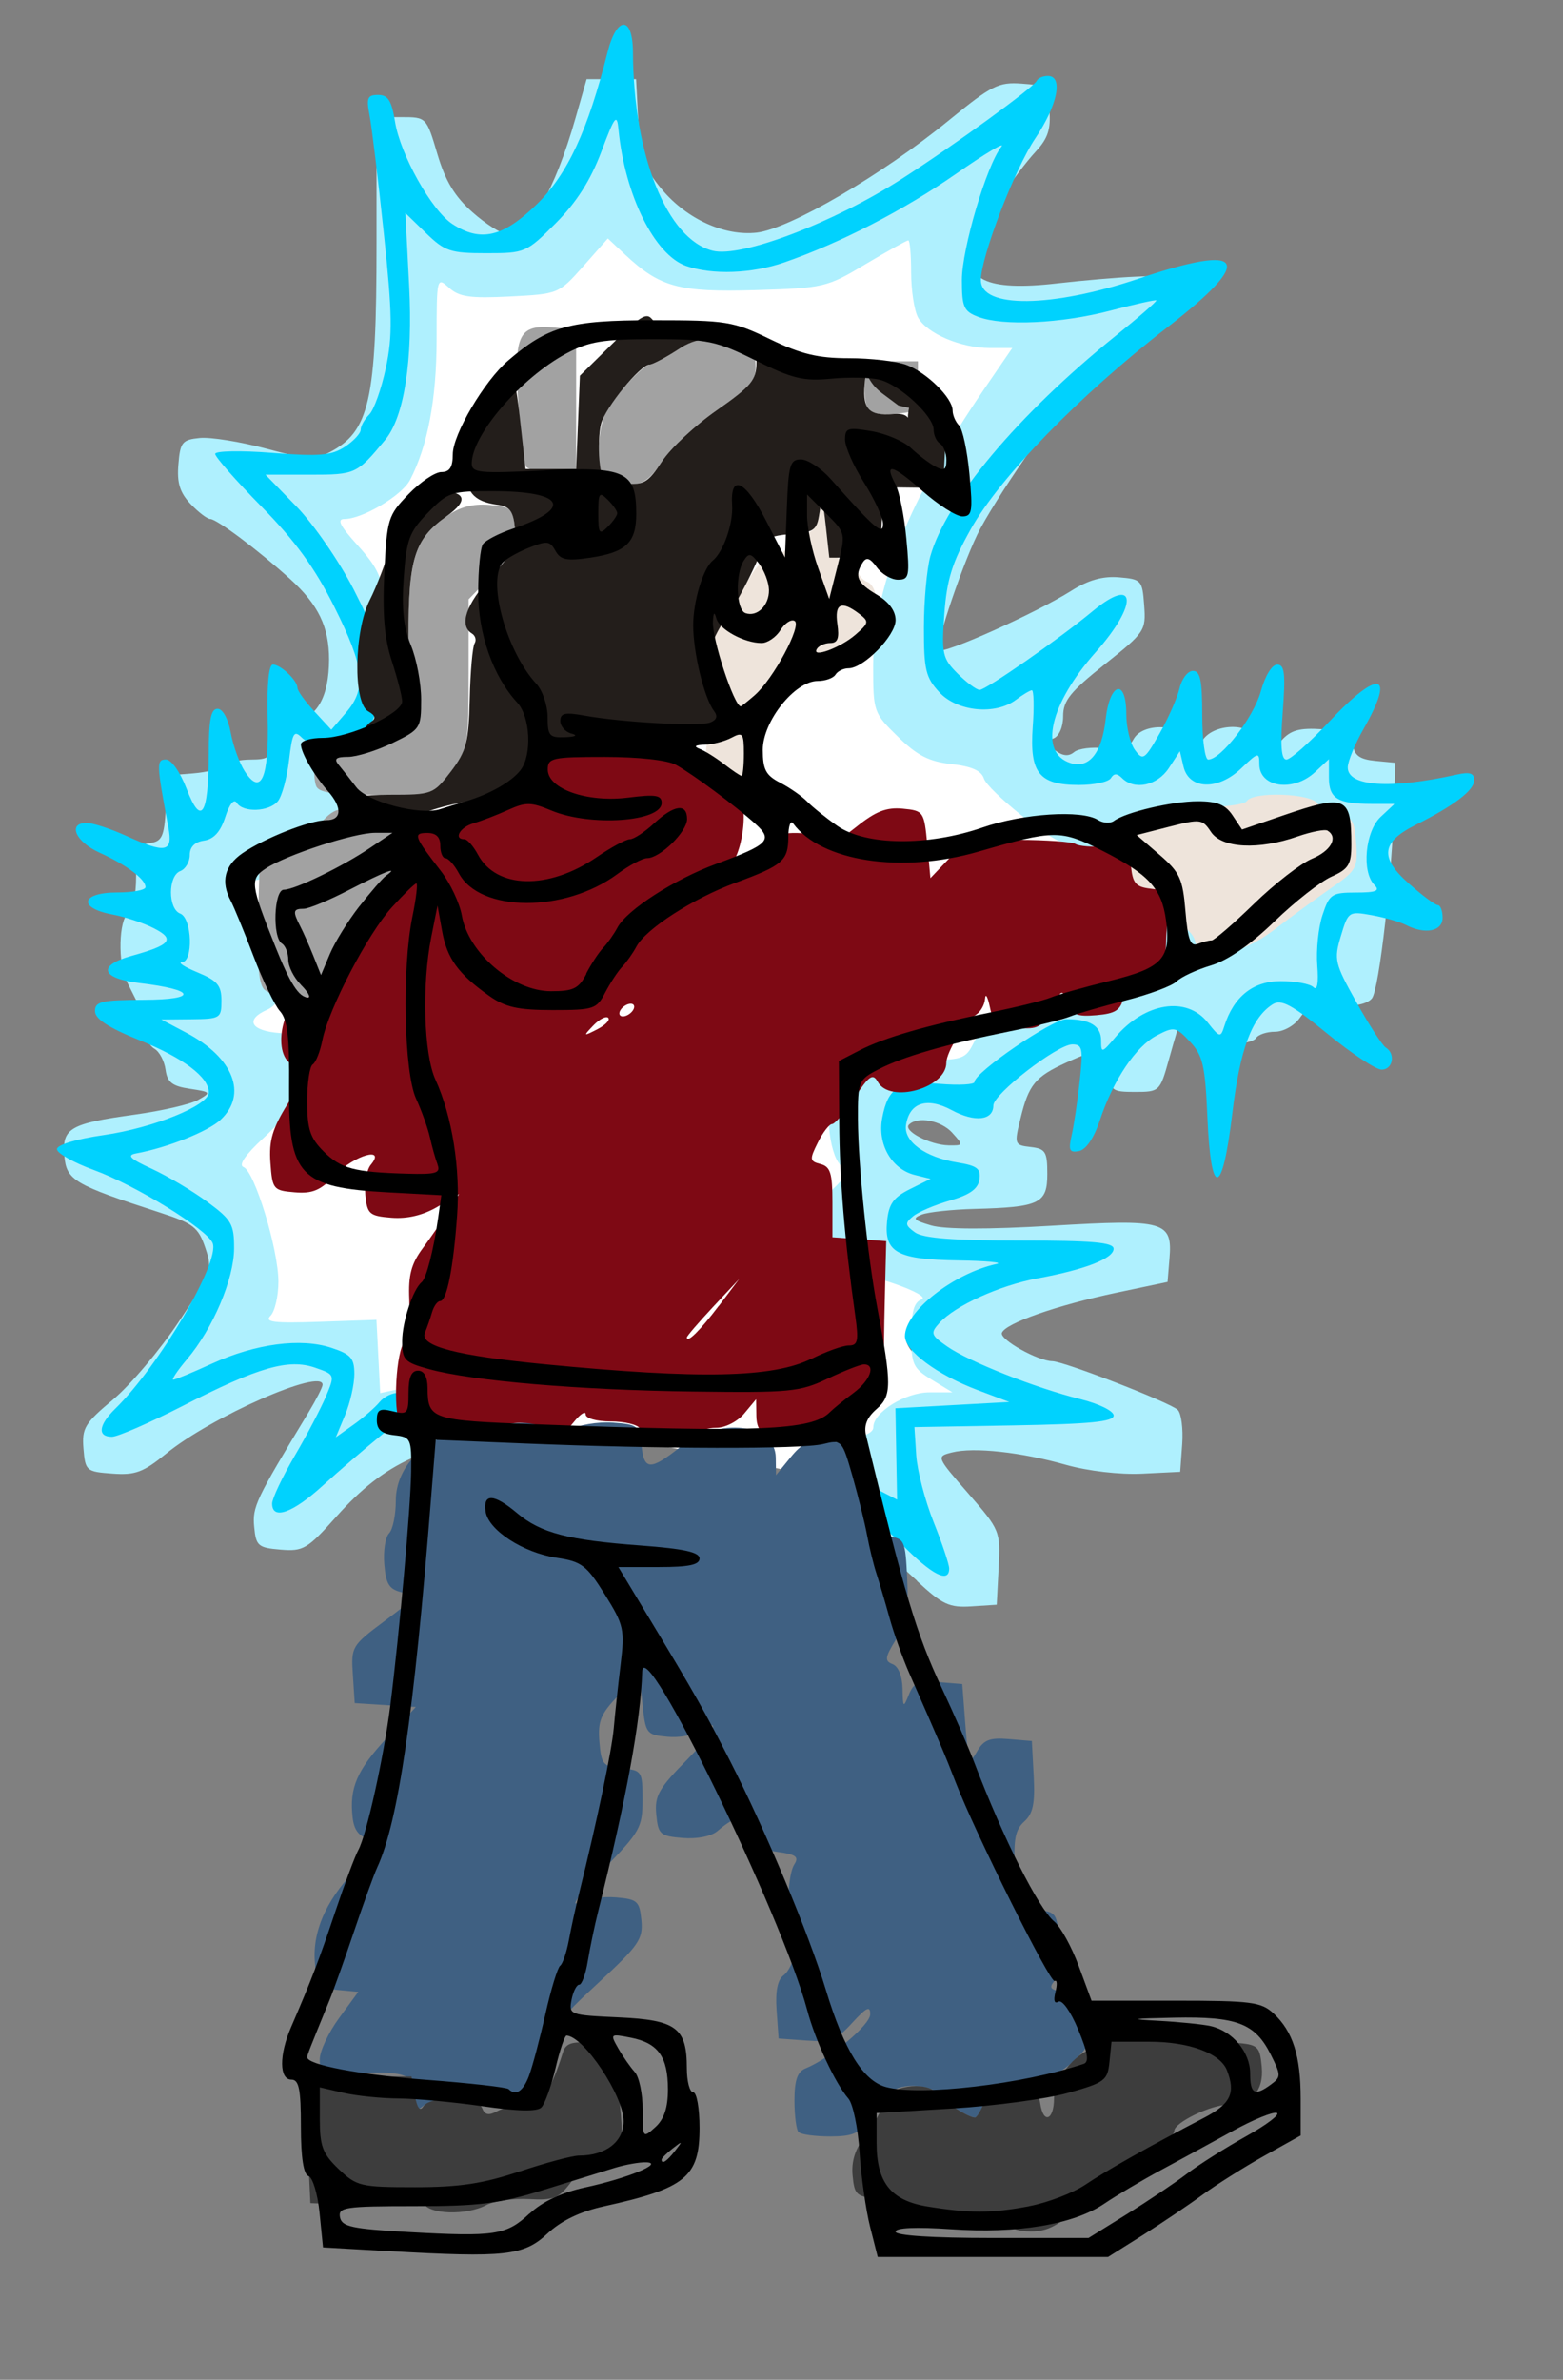 <?xml version="1.0" encoding="UTF-8" standalone="no"?>
<svg
   xmlns:dc="http://purl.org/dc/elements/1.1/"
   xmlns:cc="http://creativecommons.org/ns#"
   xmlns:rdf="http://www.w3.org/1999/02/22-rdf-syntax-ns#"
   xmlns:svg="http://www.w3.org/2000/svg"
   xmlns="http://www.w3.org/2000/svg"
   xmlns:sodipodi="http://sodipodi.sourceforge.net/DTD/sodipodi-0.dtd"
   xmlns:inkscape="http://www.inkscape.org/namespaces/inkscape"
   width="20.913mm"
   height="31.835mm"
   viewBox="0 0 20.913 31.835"
   version="1.1"
   id="svg880"
   inkscape:version="1.0.1 (3bc2e813f5, 2020-09-07)"
   sodipodi:docname="player_zap.svg">
  <rect x="0" y="0" width="20.913" height="31.835" fill="#808080" stroke="none"/>
  <defs
     id="defs874" />
  <sodipodi:namedview
     id="base"
     pagecolor="#ffffff"
     bordercolor="#666666"
     borderopacity="1.0"
     inkscape:pageopacity="0.0"
     inkscape:pageshadow="2"
     inkscape:zoom="11.2"
     inkscape:cx="38.399312"
     inkscape:cy="45.309652"
     inkscape:document-units="mm"
     inkscape:current-layer="g1494"
     inkscape:document-rotation="0"
     showgrid="false"
     inkscape:window-width="1920"
     inkscape:window-height="1017"
     inkscape:window-x="-8"
     inkscape:window-y="-8"
     inkscape:window-maximized="1"
     inkscape:snap-global="false" />
  <g
     inkscape:label="Layer 1"
     inkscape:groupmode="layer"
     id="layer1"
     transform="translate(-1.931,-1.831)">
    <g
       id="g1494"
       inkscape:label="player zap"
       style="display:inline">
      <path
         style="display:inline;opacity:0.998;fill:#ffffff;fill-opacity:1;stroke:none;stroke-width:0.507;stroke-linecap:round;stroke-linejoin:round"
         d="M 44.438,75.307 C 44.052,75.116 43.55,74.936 43.322,74.906 43.095,74.876 37.886,73.864 31.748,72.657 25.609,71.45 20.456,70.444 20.297,70.421 c -0.475,-0.068 -0.734,0.05 -1.308,0.594 -0.568,0.538 -1.756,1.462 -1.81,1.408 -0.017,-0.017 0.085,-0.314 0.228,-0.659 0.328,-0.794 0.546,-1.749 0.546,-2.385 0,-0.631 -0.266,-0.951 -1.027,-1.235 -0.475,-0.177 -0.697,-0.199 -1.964,-0.195 -1.748,0.006 -2.423,0.165 -4.533,1.069 -0.774,0.332 -1.433,0.578 -1.464,0.547 -0.031,-0.031 0.114,-0.268 0.321,-0.526 0.534,-0.666 1.275,-1.801 1.608,-2.464 0.773,-1.54 1.167,-3.477 0.901,-4.428 C 11.586,61.405 10.311,60.422 7.962,59.194 7.304,58.85 6.776,58.528 6.789,58.479 6.801,58.43 7.171,58.3 7.61,58.189 c 1.788,-0.45 3.381,-1.208 3.825,-1.822 1.019,-1.407 0.212,-3.017 -2.143,-4.276 l -0.911,-0.487 1.3,-0.045 c 0.898,-0.031 1.336,-0.081 1.416,-0.161 0.074,-0.074 0.116,-0.354 0.116,-0.774 0,-0.824 -0.141,-1.002 -1.176,-1.484 L 9.307,48.8 9.478,48.465 C 9.671,48.086 9.704,47.342 9.552,46.795 9.499,46.602 9.306,46.302 9.117,46.116 8.541,45.552 8.546,44.554 9.126,44.127 c 0.313,-0.23 0.524,-0.589 0.524,-0.891 0,-0.339 0.234,-0.575 0.68,-0.687 0.389,-0.098 0.927,-0.523 0.927,-0.732 0,-0.045 0.121,-0.348 0.268,-0.674 0.26,-0.573 0.274,-0.587 0.44,-0.437 0.392,0.355 1.389,0.362 1.904,0.015 0.359,-0.242 0.547,-0.786 0.784,-2.262 0.1,-0.626 0.216,-1.171 0.256,-1.212 0.04,-0.04 0.222,0.027 0.403,0.15 0.703,0.477 1.977,0.521 2.708,0.092 0.821,-0.481 1.184,-1.48 1.184,-3.257 0,-1.468 -0.179,-2.168 -0.974,-3.801 -1.082,-2.224 -2.139,-3.757 -3.694,-5.357 l -0.966,-0.995 1.947,-0.036 c 1.727,-0.032 1.992,-0.057 2.349,-0.22 0.407,-0.186 1.071,-0.813 1.648,-1.557 1.156,-1.492 1.498,-4.883 1.068,-10.614 l -0.057,-0.755 0.777,0.736 c 1.201,1.137 1.187,1.132 3.26,1.132 2.074,0 2.066,0.003 3.182,-1.053 1.327,-1.256 2.031,-2.329 2.806,-4.272 0.2,-0.503 0.418,-1.017 0.484,-1.142 l 0.12,-0.228 0.049,0.312 c 0.027,0.172 0.109,0.694 0.183,1.161 0.442,2.798 1.738,5.22 3.133,5.856 1.275,0.581 3.488,0.488 5.528,-0.233 2.694,-0.952 5.456,-2.414 8.831,-4.676 0.777,-0.521 1.448,-0.947 1.49,-0.947 0.042,0 -0.037,0.252 -0.177,0.56 -0.387,0.854 -0.842,2.222 -1.149,3.458 -0.46,1.848 -0.558,2.923 -0.342,3.746 0.192,0.731 0.977,0.984 3.051,0.983 1.603,-2.68e-4 2.685,-0.143 4.695,-0.621 1.582,-0.376 1.823,-0.414 1.735,-0.27 -0.03,0.048 -0.786,0.696 -1.679,1.439 -2.253,1.874 -3.831,3.323 -5.044,4.634 -2.364,2.554 -3.855,4.75 -4.378,6.444 -0.258,0.837 -0.397,2.528 -0.357,4.36 0.029,1.346 0.06,1.618 0.22,1.968 0.405,0.888 1.169,1.433 2.25,1.607 0.841,0.135 1.57,-0.022 2.31,-0.498 0.33,-0.212 0.635,-0.364 0.679,-0.338 0.044,0.027 0.051,0.701 0.015,1.541 -0.053,1.248 -0.04,1.574 0.081,1.991 0.26,0.894 0.757,1.14 2.287,1.135 0.919,-0.003 1.613,-0.148 1.68,-0.35 0.051,-0.152 0.256,-0.106 0.615,0.139 0.295,0.201 0.411,0.227 0.894,0.197 0.662,-0.041 1.053,-0.305 1.542,-1.041 0.254,-0.382 0.322,-0.438 0.371,-0.307 0.033,0.089 0.128,0.355 0.212,0.593 0.193,0.545 0.536,0.773 1.159,0.772 0.595,-7.14e-4 1.2,-0.295 1.903,-0.926 0.31,-0.278 0.601,-0.482 0.647,-0.454 0.046,0.028 0.084,0.201 0.084,0.384 0,0.642 0.47,0.998 1.313,0.995 0.645,-0.002 1.087,-0.198 1.701,-0.752 l 0.469,-0.423 v 0.591 c 0,1.276 0.298,1.503 2.036,1.552 l 1.188,0.034 -0.49,0.514 c -0.581,0.609 -0.798,1.209 -0.799,2.21 -8.03e-4,0.522 0.043,0.729 0.235,1.097 0.165,0.317 0.203,0.465 0.126,0.488 -0.06,0.019 -0.497,0.054 -0.971,0.078 -0.474,0.024 -0.946,0.089 -1.049,0.144 -0.509,0.273 -0.838,1.543 -0.849,3.278 -0.004,0.696 -0.029,1.286 -0.056,1.313 -0.026,0.026 -0.207,-0.009 -0.402,-0.078 -0.212,-0.076 -0.717,-0.128 -1.261,-0.13 -0.854,-0.004 -0.941,0.013 -1.47,0.288 -0.614,0.318 -1.121,0.888 -1.362,1.532 -0.075,0.2 -0.179,0.479 -0.231,0.62 l -0.095,0.257 -0.601,-0.621 c -0.705,-0.729 -1.088,-0.88 -2.053,-0.811 -0.908,0.065 -1.513,0.395 -2.458,1.339 -0.432,0.432 -0.804,0.785 -0.826,0.785 -0.022,0 -0.041,-0.151 -0.041,-0.335 -0.003,-0.71 -0.42,-1.065 -1.353,-1.152 -0.521,-0.049 -0.621,-0.028 -1.142,0.235 -1.307,0.66 -3.039,1.864 -3.776,2.627 l -0.424,0.439 -1.338,-0.058 c -1.622,-0.07 -2.15,0.018 -2.558,0.426 -0.353,0.353 -0.568,1.048 -0.568,1.836 0,0.792 0.212,1.377 0.661,1.826 0.378,0.378 0.618,0.503 1.303,0.679 l 0.402,0.103 -0.714,0.357 c -0.393,0.197 -0.79,0.423 -0.883,0.504 -0.316,0.274 -0.497,0.822 -0.499,1.512 -0.004,1.419 0.487,1.657 3.66,1.771 1.61,0.058 1.96,0.124 1.317,0.247 -0.407,0.078 -1.725,0.756 -2.309,1.188 -1.048,0.775 -1.776,1.72 -1.776,2.306 0,0.87 1.625,2.043 4.137,2.986 l 0.886,0.333 -0.525,0.054 c -0.289,0.03 -1.52,0.103 -2.735,0.163 l -2.21,0.109 v 2.26 c 0,1.243 -0.03,2.257 -0.067,2.254 -0.037,-0.004 -0.383,-0.163 -0.769,-0.353 z"
         id="path853"
         transform="matrix(0.265,0,0,0.265,1.931,1.831)" />
      <path
         style="display:inline;fill:#aff0fe;stroke-width:0.085"
         d="m 14.201,22.977 c -0.213,-0.198 -0.587,-0.526 -0.83,-0.729 -0.429,-0.357 -0.441,-0.38 -0.416,-0.762 0.025,-0.389 0.03,-0.394 0.343,-0.42 0.199,-0.016 0.318,-0.069 0.318,-0.142 0,-0.201 0.428,-0.467 0.752,-0.467 l 0.306,-3.38e-4 -0.275,-0.168 c -0.252,-0.154 -0.275,-0.204 -0.275,-0.595 0,-0.316 0.036,-0.441 0.137,-0.48 0.148,-0.057 -0.716,-0.362 -1.03,-0.364 -0.264,-0.002 -0.377,-0.168 -0.377,-0.554 0,-0.262 0.052,-0.398 0.208,-0.545 0.19,-0.178 0.197,-0.212 0.085,-0.372 -0.068,-0.097 -0.124,-0.338 -0.124,-0.534 0,-0.313 0.039,-0.388 0.311,-0.595 0.273,-0.208 0.384,-0.237 0.91,-0.237 0.572,0 0.605,-0.011 0.718,-0.238 0.161,-0.322 0.692,-0.576 1.314,-0.629 0.494,-0.042 0.81,-0.197 0.81,-0.397 0,-0.052 0.117,-0.237 0.26,-0.41 0.246,-0.298 0.287,-0.316 0.75,-0.316 0.488,0 0.49,-8.46e-4 0.448,-0.233 -0.057,-0.318 -0.173,-0.445 -0.406,-0.445 -0.108,0 -0.22,-0.038 -0.249,-0.085 -0.029,-0.047 -0.219,-0.085 -0.423,-0.085 -0.204,0 -0.395,0.038 -0.423,0.085 -0.085,0.138 -0.718,0.103 -0.774,-0.042 -0.027,-0.07 -0.084,-0.127 -0.128,-0.127 -0.142,0 -0.996,-0.689 -1.045,-0.844 -0.034,-0.106 -0.163,-0.164 -0.434,-0.194 -0.301,-0.034 -0.46,-0.115 -0.717,-0.367 -0.326,-0.318 -0.331,-0.333 -0.331,-0.948 0,-1.041 0.477,-2.229 1.487,-3.705 l 0.374,-0.546 h -0.298 c -0.39,0 -0.848,-0.195 -0.964,-0.411 -0.05,-0.094 -0.091,-0.364 -0.091,-0.6 0,-0.236 -0.017,-0.429 -0.038,-0.429 -0.021,0 -0.278,0.143 -0.572,0.318 C 12.996,5.675 12.954,5.684 12.037,5.712 11.015,5.742 10.761,5.673 10.295,5.237 L 10.064,5.021 9.735,5.393 C 9.407,5.762 9.402,5.764 8.755,5.797 8.22,5.824 8.074,5.803 7.939,5.68 7.776,5.532 7.773,5.543 7.773,6.369 7.772,7.173 7.654,7.797 7.417,8.252 7.309,8.46 6.78,8.774 6.539,8.774 c -0.103,0 -0.06,0.089 0.164,0.337 0.387,0.429 0.414,0.549 0.379,1.71 -0.024,0.81 -0.056,0.999 -0.207,1.213 -0.107,0.152 -0.198,0.448 -0.226,0.739 -0.026,0.267 -0.072,0.524 -0.102,0.572 -0.074,0.12 -0.697,0.109 -0.773,-0.013 -0.042,-0.069 -0.08,-0.048 -0.119,0.064 -0.032,0.09 -0.158,0.183 -0.281,0.206 -0.217,0.041 -0.22,0.049 -0.097,0.285 0.07,0.133 0.126,0.329 0.126,0.435 0,0.123 0.063,0.209 0.175,0.238 0.256,0.067 0.203,0.658 -0.069,0.777 -0.307,0.135 -0.225,0.285 0.169,0.314 0.346,0.025 0.361,0.038 0.385,0.33 0.016,0.196 -0.021,0.342 -0.106,0.413 -0.072,0.06 -0.131,0.157 -0.131,0.215 0,0.058 -0.168,0.26 -0.373,0.449 -0.239,0.22 -0.334,0.359 -0.264,0.385 0.149,0.057 0.467,1.103 0.467,1.534 0,0.192 -0.048,0.398 -0.106,0.456 -0.085,0.085 0.045,0.101 0.656,0.08 l 0.762,-0.026 0.025,0.49 0.025,0.49 0.313,-0.067 c 0.172,-0.037 0.637,-0.067 1.033,-0.067 h 0.72 v 0.339 c 0,0.315 -0.018,0.34 -0.254,0.36 -1.174,0.1 -1.752,0.362 -2.396,1.084 -0.39,0.438 -0.445,0.47 -0.748,0.445 -0.301,-0.025 -0.33,-0.049 -0.354,-0.303 -0.026,-0.269 0.019,-0.364 0.724,-1.528 0.104,-0.172 0.19,-0.34 0.191,-0.374 0.005,-0.23 -1.491,0.428 -2.093,0.921 -0.305,0.249 -0.413,0.29 -0.72,0.267 -0.348,-0.025 -0.362,-0.037 -0.386,-0.332 -0.023,-0.276 0.016,-0.341 0.395,-0.658 0.232,-0.194 0.627,-0.662 0.879,-1.04 0.446,-0.668 0.455,-0.695 0.355,-0.993 -0.092,-0.271 -0.159,-0.324 -0.6,-0.467 -1.156,-0.375 -1.256,-0.434 -1.285,-0.758 -0.033,-0.373 0.071,-0.434 0.944,-0.555 0.363,-0.05 0.743,-0.138 0.844,-0.195 C 4.76,16.445 4.755,16.439 4.471,16.396 4.235,16.361 4.169,16.309 4.146,16.14 4.13,16.023 4.063,15.898 3.998,15.861 3.932,15.823 3.879,15.718 3.879,15.627 c 0,-0.091 -0.038,-0.242 -0.085,-0.334 -0.047,-0.092 -0.123,-0.244 -0.169,-0.336 -0.119,-0.237 -0.105,-0.826 0.021,-0.907 0.062,-0.039 0.106,-0.245 0.106,-0.491 0,-0.372 0.023,-0.427 0.186,-0.45 0.161,-0.023 0.19,-0.087 0.212,-0.466 l 0.025,-0.439 0.339,-0.027 c 0.186,-0.015 0.375,-0.062 0.419,-0.106 0.044,-0.043 0.204,-0.079 0.354,-0.079 0.236,0 0.278,-0.032 0.301,-0.232 0.021,-0.183 0.08,-0.242 0.279,-0.276 0.308,-0.053 0.465,-0.331 0.467,-0.83 C 6.334,10.217 6.191,9.92 5.812,9.576 5.399,9.201 4.831,8.774 4.745,8.774 c -0.041,0 -0.16,-0.091 -0.265,-0.202 C 4.337,8.419 4.297,8.29 4.318,8.043 4.342,7.746 4.369,7.713 4.605,7.69 4.749,7.676 5.147,7.74 5.49,7.832 6.031,7.977 6.143,7.984 6.336,7.884 6.876,7.605 6.969,7.192 6.969,5.091 V 3.398 h 0.334 c 0.333,0 0.334,2.625e-4 0.48,0.493 0.108,0.363 0.232,0.569 0.471,0.78 0.178,0.158 0.384,0.288 0.458,0.29 0.303,0.008 0.637,-0.559 0.923,-1.563 l 0.145,-0.508 h 0.331 0.331 l 0.022,0.423 c 0.032,0.61 0.078,0.76 0.327,1.056 0.332,0.394 0.835,0.622 1.265,0.574 0.44,-0.05 1.681,-0.775 2.572,-1.503 0.57,-0.466 0.663,-0.513 0.974,-0.49 0.332,0.024 0.344,0.036 0.37,0.353 0.021,0.253 -0.02,0.379 -0.178,0.55 -0.276,0.299 -0.718,0.963 -0.82,1.231 -0.184,0.483 0.151,0.647 1.098,0.538 0.349,-0.04 0.826,-0.081 1.058,-0.09 l 0.423,-0.017 0.025,0.301 c 0.024,0.28 -0.005,0.32 -0.423,0.585 -0.247,0.156 -0.576,0.402 -0.731,0.546 -0.265,0.246 -1.07,1.39 -1.376,1.955 -0.208,0.384 -0.612,1.568 -0.554,1.626 0.06,0.06 1.295,-0.494 1.768,-0.792 0.231,-0.146 0.423,-0.2 0.641,-0.182 0.3,0.025 0.313,0.039 0.337,0.375 0.025,0.339 0.009,0.362 -0.529,0.79 -0.458,0.364 -0.555,0.485 -0.555,0.691 0,0.146 -0.054,0.27 -0.129,0.299 -0.112,0.043 -0.109,0.065 0.021,0.16 0.105,0.077 0.182,0.084 0.255,0.023 0.058,-0.048 0.241,-0.071 0.408,-0.052 0.23,0.027 0.323,-0.002 0.385,-0.118 0.125,-0.234 0.653,-0.21 0.743,0.034 l 0.069,0.187 0.1,-0.187 c 0.137,-0.257 0.681,-0.27 0.747,-0.018 0.056,0.214 0.128,0.213 0.324,-0.004 0.123,-0.136 0.241,-0.168 0.542,-0.148 0.323,0.021 0.39,0.055 0.412,0.211 0.02,0.14 0.093,0.192 0.296,0.212 l 0.27,0.026 -0.013,0.508 c -0.025,0.97 -0.201,2.525 -0.299,2.644 -0.063,0.076 -0.23,0.111 -0.466,0.096 -0.298,-0.018 -0.392,0.013 -0.498,0.164 -0.072,0.104 -0.22,0.186 -0.332,0.186 -0.111,0 -0.225,0.038 -0.254,0.085 -0.029,0.047 -0.201,0.085 -0.383,0.085 -0.275,0 -0.352,-0.04 -0.454,-0.233 -0.136,-0.257 -0.134,-0.26 -0.332,0.445 -0.116,0.415 -0.125,0.423 -0.449,0.423 -0.31,0 -0.331,-0.016 -0.356,-0.275 -0.03,-0.316 -0.099,-0.33 -0.566,-0.117 -0.415,0.189 -0.502,0.294 -0.612,0.748 -0.085,0.346 -0.081,0.356 0.136,0.381 0.199,0.023 0.223,0.062 0.223,0.361 0,0.395 -0.103,0.444 -0.974,0.467 -0.303,0.008 -0.621,0.042 -0.707,0.076 -0.131,0.051 -0.109,0.076 0.127,0.145 0.183,0.053 0.759,0.055 1.615,0.004 1.52,-0.09 1.616,-0.062 1.573,0.448 l -0.025,0.304 -0.684,0.144 c -0.8,0.169 -1.491,0.411 -1.533,0.538 -0.03,0.089 0.48,0.375 0.675,0.378 0.159,0.003 1.583,0.556 1.679,0.652 0.047,0.047 0.073,0.252 0.059,0.457 l -0.027,0.371 -0.511,0.025 c -0.299,0.014 -0.72,-0.035 -1.016,-0.118 -0.602,-0.171 -1.235,-0.24 -1.527,-0.166 -0.211,0.053 -0.21,0.056 0.219,0.549 0.425,0.489 0.431,0.503 0.406,0.992 l -0.026,0.496 -0.339,0.022 c -0.295,0.019 -0.388,-0.024 -0.727,-0.339 z m 0.473,-5.991 c -0.151,-0.167 -0.465,-0.226 -0.581,-0.11 -0.082,0.082 0.284,0.273 0.531,0.277 0.198,0.003 0.2,-0.001 0.05,-0.166 z m 4.872,-3.816 c 0.086,-0.161 0.079,-0.168 -0.082,-0.082 -0.097,0.052 -0.176,0.131 -0.176,0.176 0,0.145 0.161,0.087 0.257,-0.094 z"
         id="path879"
         inkscape:label="zap blue" />
      <path
         style="display:inline;fill:#00d2fe;stroke-width:0.085"
         d="m 14.001,22.495 c -0.227,-0.23 -0.521,-0.463 -0.653,-0.518 -0.132,-0.055 -0.241,-0.152 -0.241,-0.216 0,-0.152 0.285,-0.149 0.587,0.007 l 0.24,0.124 -0.011,-0.611 -0.011,-0.611 0.762,-0.042 0.762,-0.042 -0.423,-0.159 c -0.54,-0.203 -0.974,-0.525 -0.974,-0.722 0,-0.329 0.649,-0.84 1.228,-0.966 0.093,-0.02 -0.138,-0.041 -0.513,-0.047 -0.82,-0.012 -0.994,-0.107 -0.954,-0.522 0.022,-0.233 0.085,-0.321 0.305,-0.431 l 0.277,-0.138 -0.213,-0.053 c -0.31,-0.078 -0.5,-0.411 -0.434,-0.761 0.078,-0.414 0.226,-0.502 0.769,-0.457 0.256,0.021 0.466,0.01 0.466,-0.025 0,-0.129 1.04,-0.84 1.229,-0.84 0.317,0 0.464,0.09 0.465,0.284 4.24e-4,0.173 0.01,0.171 0.191,-0.043 0.393,-0.465 0.954,-0.554 1.236,-0.196 0.159,0.202 0.172,0.205 0.221,0.049 0.126,-0.396 0.384,-0.603 0.754,-0.603 0.197,0 0.394,0.036 0.439,0.081 0.051,0.051 0.07,-0.055 0.051,-0.292 -0.016,-0.205 0.015,-0.508 0.07,-0.673 0.092,-0.28 0.124,-0.301 0.448,-0.301 0.271,0 0.326,-0.023 0.247,-0.102 -0.174,-0.174 -0.124,-0.718 0.084,-0.911 l 0.185,-0.173 h -0.305 c -0.456,0 -0.573,-0.072 -0.573,-0.351 v -0.248 l -0.185,0.173 c -0.292,0.272 -0.746,0.207 -0.746,-0.106 0,-0.165 -0.015,-0.161 -0.244,0.058 -0.31,0.297 -0.698,0.284 -0.771,-0.026 l -0.048,-0.205 -0.148,0.226 c -0.154,0.235 -0.459,0.3 -0.626,0.134 -0.066,-0.066 -0.108,-0.066 -0.149,0 -0.031,0.051 -0.223,0.092 -0.427,0.092 -0.535,0 -0.663,-0.161 -0.619,-0.777 0.02,-0.271 0.014,-0.492 -0.012,-0.49 -0.026,0.002 -0.122,0.059 -0.212,0.127 -0.275,0.208 -0.786,0.159 -1.025,-0.1 -0.183,-0.197 -0.208,-0.301 -0.207,-0.868 2.54e-4,-0.354 0.039,-0.781 0.085,-0.949 0.208,-0.748 1.176,-1.9 2.476,-2.948 0.313,-0.252 0.56,-0.467 0.549,-0.478 -0.011,-0.01 -0.287,0.051 -0.613,0.137 -0.658,0.173 -1.44,0.209 -1.772,0.083 -0.192,-0.073 -0.217,-0.13 -0.217,-0.493 0,-0.416 0.331,-1.535 0.528,-1.782 0.059,-0.074 -0.214,0.089 -0.606,0.362 -0.7,0.487 -1.544,0.923 -2.295,1.184 -0.437,0.152 -0.965,0.171 -1.318,0.048 C 10.688,5.239 10.292,4.441 10.207,3.567 10.186,3.343 10.158,3.377 9.976,3.863 9.832,4.244 9.645,4.537 9.368,4.816 8.975,5.21 8.956,5.218 8.438,5.218 c -0.48,0 -0.555,-0.025 -0.806,-0.268 L 7.355,4.681 7.405,5.648 C 7.457,6.651 7.34,7.406 7.085,7.715 6.705,8.174 6.69,8.181 6.078,8.181 H 5.483 l 0.415,0.426 c 0.228,0.235 0.572,0.733 0.764,1.107 0.29,0.566 0.349,0.763 0.349,1.171 0,0.625 -0.211,0.936 -0.635,0.936 -0.156,0 -0.339,-0.055 -0.406,-0.122 -0.106,-0.106 -0.128,-0.066 -0.172,0.305 -0.028,0.235 -0.095,0.48 -0.149,0.545 -0.118,0.143 -0.467,0.156 -0.551,0.021 -0.036,-0.058 -0.098,0.019 -0.153,0.191 -0.064,0.198 -0.153,0.296 -0.284,0.315 -0.124,0.018 -0.191,0.085 -0.191,0.193 0,0.091 -0.057,0.188 -0.127,0.215 -0.166,0.064 -0.166,0.506 0,0.569 0.158,0.061 0.177,0.645 0.021,0.651 -0.058,0.002 0.037,0.064 0.212,0.136 0.263,0.109 0.318,0.173 0.318,0.377 0,0.235 -0.016,0.245 -0.402,0.249 l -0.402,0.004 0.333,0.176 c 0.632,0.333 0.825,0.824 0.458,1.166 -0.168,0.156 -0.714,0.373 -1.13,0.449 -0.129,0.024 -0.08,0.072 0.212,0.206 0.21,0.097 0.543,0.295 0.741,0.441 0.326,0.24 0.36,0.299 0.359,0.624 -9.365e-4,0.407 -0.283,1.072 -0.629,1.481 -0.128,0.151 -0.211,0.275 -0.185,0.275 0.026,0 0.26,-0.097 0.52,-0.216 0.582,-0.266 1.186,-0.346 1.595,-0.211 0.262,0.086 0.308,0.139 0.308,0.352 0,0.138 -0.056,0.384 -0.124,0.548 l -0.124,0.297 0.238,-0.169 c 0.131,-0.093 0.287,-0.228 0.346,-0.3 0.137,-0.165 0.427,-0.171 0.427,-0.008 0,0.068 -0.179,0.268 -0.397,0.445 -0.218,0.177 -0.575,0.484 -0.792,0.682 -0.4,0.364 -0.674,0.461 -0.674,0.237 0,-0.067 0.136,-0.354 0.301,-0.637 0.166,-0.283 0.355,-0.643 0.421,-0.801 0.119,-0.285 0.118,-0.288 -0.144,-0.379 -0.358,-0.125 -0.759,-0.009 -1.769,0.508 -0.446,0.228 -0.874,0.415 -0.953,0.415 -0.198,0 -0.178,-0.158 0.048,-0.378 C 4.058,20.105 4.875,18.716 4.777,18.462 4.707,18.278 3.745,17.686 3.188,17.483 2.916,17.384 2.693,17.258 2.693,17.204 c 0,-0.058 0.257,-0.136 0.628,-0.189 0.663,-0.096 1.404,-0.396 1.404,-0.57 0,-0.205 -0.34,-0.461 -0.926,-0.698 -0.418,-0.169 -0.597,-0.286 -0.597,-0.39 -9.025e-4,-0.128 0.087,-0.149 0.655,-0.151 0.733,-0.003 0.696,-0.135 -0.063,-0.225 -0.512,-0.061 -0.563,-0.235 -0.106,-0.362 0.527,-0.146 0.59,-0.222 0.306,-0.368 -0.136,-0.071 -0.39,-0.155 -0.563,-0.187 -0.462,-0.087 -0.416,-0.294 0.066,-0.294 0.21,0 0.381,-0.032 0.381,-0.072 0,-0.106 -0.256,-0.298 -0.614,-0.46 -0.326,-0.147 -0.434,-0.402 -0.169,-0.398 0.081,10e-4 0.314,0.077 0.517,0.169 0.537,0.244 0.635,0.225 0.572,-0.108 -0.159,-0.849 -0.162,-0.91 -0.033,-0.91 0.073,0 0.19,0.167 0.276,0.39 0.195,0.51 0.294,0.358 0.296,-0.454 9.855e-4,-0.467 0.029,-0.614 0.119,-0.614 0.069,0 0.141,0.131 0.176,0.318 0.032,0.175 0.116,0.407 0.187,0.517 0.219,0.34 0.327,0.091 0.307,-0.712 -0.011,-0.446 0.015,-0.715 0.07,-0.715 0.105,0 0.329,0.213 0.329,0.312 0,0.039 0.102,0.18 0.227,0.315 L 6.364,11.593 6.561,11.364 C 6.839,11.04 6.808,10.756 6.404,9.948 6.146,9.432 5.882,9.068 5.43,8.608 5.089,8.261 4.81,7.944 4.81,7.903 c 0,-0.04 0.342,-0.047 0.76,-0.014 0.634,0.05 0.796,0.036 0.974,-0.08 0.117,-0.077 0.213,-0.18 0.213,-0.229 0,-0.049 0.051,-0.14 0.114,-0.203 C 6.934,7.315 7.034,7.034 7.094,6.752 7.185,6.321 7.181,6.035 7.066,4.946 6.991,4.234 6.905,3.528 6.876,3.376 6.831,3.14 6.847,3.101 6.991,3.101 c 0.132,0 0.18,0.076 0.225,0.356 0.07,0.441 0.489,1.188 0.767,1.37 0.378,0.248 0.681,0.176 1.133,-0.266 0.41,-0.402 0.679,-0.98 0.944,-2.032 0.124,-0.49 0.338,-0.49 0.34,0 0.006,1.384 0.456,2.503 1.067,2.656 0.382,0.096 1.615,-0.373 2.53,-0.961 0.717,-0.461 1.767,-1.225 1.806,-1.313 0.016,-0.035 0.082,-0.064 0.148,-0.064 0.21,0 0.132,0.389 -0.168,0.835 -0.277,0.412 -0.728,1.587 -0.728,1.898 0,0.379 0.951,0.369 2.11,-0.021 1.436,-0.484 1.566,-0.261 0.381,0.654 -1.165,0.9 -2.238,2.002 -2.628,2.7 -0.247,0.442 -0.319,0.672 -0.352,1.132 -0.038,0.535 -0.025,0.593 0.177,0.796 0.12,0.12 0.254,0.219 0.296,0.219 0.084,0 1.074,-0.689 1.508,-1.05 0.59,-0.49 0.621,-0.103 0.044,0.546 -0.616,0.693 -0.765,1.346 -0.338,1.482 0.251,0.08 0.421,-0.132 0.472,-0.588 0.056,-0.495 0.276,-0.548 0.276,-0.067 0,0.177 0.052,0.393 0.115,0.48 0.107,0.147 0.13,0.132 0.329,-0.217 0.117,-0.206 0.238,-0.479 0.268,-0.607 0.03,-0.128 0.11,-0.233 0.179,-0.233 0.099,0 0.125,0.126 0.125,0.593 0,0.326 0.036,0.593 0.08,0.593 0.171,0 0.608,-0.567 0.703,-0.91 0.058,-0.211 0.149,-0.36 0.22,-0.36 0.099,0 0.113,0.117 0.074,0.635 -0.034,0.45 -0.02,0.635 0.049,0.635 0.054,0 0.312,-0.229 0.573,-0.508 0.666,-0.71 0.894,-0.662 0.46,0.097 -0.116,0.203 -0.211,0.434 -0.212,0.515 -0.002,0.257 0.569,0.295 1.459,0.097 0.174,-0.039 0.233,-0.019 0.233,0.075 0,0.135 -0.264,0.337 -0.78,0.596 -0.464,0.233 -0.489,0.436 -0.096,0.785 0.179,0.159 0.354,0.29 0.389,0.29 0.035,3.6e-5 0.064,0.076 0.064,0.169 0,0.183 -0.235,0.229 -0.492,0.096 -0.078,-0.04 -0.284,-0.099 -0.456,-0.13 -0.307,-0.055 -0.315,-0.05 -0.413,0.278 -0.095,0.316 -0.083,0.366 0.209,0.888 0.17,0.305 0.347,0.577 0.392,0.605 0.134,0.083 0.094,0.295 -0.056,0.295 -0.076,0 -0.404,-0.217 -0.727,-0.482 -0.473,-0.387 -0.616,-0.464 -0.729,-0.393 -0.28,0.176 -0.439,0.602 -0.541,1.455 -0.134,1.124 -0.287,1.15 -0.334,0.058 -0.03,-0.696 -0.061,-0.829 -0.233,-1.012 -0.187,-0.199 -0.212,-0.204 -0.441,-0.085 -0.283,0.146 -0.586,0.597 -0.765,1.137 -0.078,0.236 -0.184,0.392 -0.279,0.411 -0.128,0.025 -0.144,-0.01 -0.098,-0.212 0.03,-0.133 0.079,-0.46 0.108,-0.728 0.047,-0.432 0.036,-0.487 -0.099,-0.487 -0.199,0 -1.057,0.663 -1.057,0.817 0,0.201 -0.248,0.229 -0.556,0.063 -0.332,-0.179 -0.568,-0.102 -0.613,0.2 -0.033,0.219 0.258,0.431 0.687,0.5 0.265,0.043 0.317,0.083 0.296,0.227 -0.018,0.126 -0.13,0.206 -0.395,0.282 -0.203,0.059 -0.426,0.153 -0.494,0.211 -0.11,0.091 -0.107,0.118 0.025,0.214 0.108,0.079 0.508,0.11 1.405,0.11 0.972,0 1.254,0.025 1.254,0.11 0,0.13 -0.378,0.278 -1.018,0.396 -0.507,0.094 -1.103,0.365 -1.313,0.597 -0.123,0.136 -0.115,0.161 0.104,0.314 0.29,0.203 1.182,0.556 1.783,0.705 0.248,0.062 0.445,0.158 0.445,0.219 0,0.083 -0.316,0.114 -1.333,0.132 l -1.333,0.023 0.024,0.375 c 0.013,0.206 0.118,0.609 0.233,0.896 0.115,0.287 0.208,0.566 0.208,0.62 0,0.203 -0.23,0.087 -0.63,-0.319 z"
         id="path872"
         inkscape:label="zap line" />
      <path
         style="display:inline;fill:#eee4db;stroke-width:0.085"
         d="m 17.921,14.419 c -0.023,-0.089 -0.115,-0.181 -0.204,-0.204 -0.105,-0.028 -0.162,-0.117 -0.162,-0.256 0,-0.17 -0.047,-0.219 -0.233,-0.241 -0.193,-0.022 -0.237,-0.073 -0.259,-0.297 -0.014,-0.148 0.034,-0.387 0.108,-0.529 0.131,-0.254 0.147,-0.259 0.762,-0.259 0.345,0 0.651,-0.038 0.68,-0.085 0.082,-0.133 0.869,-0.105 0.948,0.034 0.037,0.065 0.163,0.132 0.279,0.148 0.182,0.025 0.215,0.079 0.237,0.38 0.024,0.327 0.002,0.367 -0.324,0.593 -0.192,0.133 -0.536,0.384 -0.764,0.559 -0.481,0.369 -0.995,0.443 -1.07,0.156 z M 11.436,12.327 c -0.033,-0.033 -0.06,-0.197 -0.06,-0.364 0,-0.257 0.04,-0.321 0.256,-0.417 0.4,-0.177 0.519,-0.082 0.489,0.389 -0.025,0.395 -0.032,0.404 -0.325,0.428 -0.165,0.014 -0.327,-0.002 -0.36,-0.035 z m 0.278,-1.178 c 0,-0.118 -0.057,-0.236 -0.127,-0.263 -0.162,-0.062 -0.167,-0.523 -0.007,-0.701 0.066,-0.074 0.209,-0.305 0.318,-0.515 0.131,-0.252 0.263,-0.39 0.388,-0.408 0.104,-0.015 0.19,-0.079 0.19,-0.142 0,-0.063 0.086,-0.127 0.191,-0.142 0.138,-0.02 0.201,-0.097 0.229,-0.281 0.032,-0.209 0.047,-0.178 0.085,0.169 0.039,0.358 0.076,0.428 0.237,0.45 0.105,0.015 0.191,0.077 0.191,0.139 0,0.062 0.057,0.134 0.127,0.161 0.079,0.03 0.127,0.159 0.127,0.341 0,0.238 -0.065,0.348 -0.354,0.595 -0.195,0.167 -0.416,0.303 -0.492,0.303 -0.076,0 -0.223,0.114 -0.326,0.254 -0.146,0.197 -0.253,0.254 -0.482,0.254 -0.258,0 -0.294,-0.026 -0.294,-0.214 z"
         id="path1508"
         inkscape:label="skin" />
      <path
         style="display:inline;fill:#a2a2a2;stroke-width:0.085"
         d="m 5.456,15.055 c -0.063,-0.076 -0.09,-0.398 -0.074,-0.904 l 0.024,-0.786 0.245,-0.065 c 0.135,-0.036 0.358,-0.202 0.496,-0.37 0.231,-0.28 0.283,-0.302 0.644,-0.279 0.363,0.024 0.395,0.044 0.421,0.272 0.048,0.421 -0.062,0.773 -0.336,1.073 -0.145,0.159 -0.357,0.489 -0.471,0.734 -0.197,0.422 -0.223,0.445 -0.529,0.445 -0.177,0 -0.366,-0.053 -0.42,-0.118 z m 0.704,-2.711 c -0.025,-0.066 -0.034,-0.228 -0.019,-0.36 0.026,-0.228 0.052,-0.241 0.493,-0.265 C 7.323,11.682 7.392,11.559 7.394,10.364 7.396,9.302 7.478,9.043 7.902,8.74 8.079,8.614 8.254,8.567 8.475,8.585 c 0.294,0.024 0.32,0.049 0.346,0.313 0.023,0.237 -0.029,0.344 -0.296,0.618 L 8.201,9.848 v 0.996 c 0,0.961 -0.008,1.008 -0.237,1.308 L 7.726,12.464 H 6.966 c -0.578,0 -0.771,-0.029 -0.806,-0.12 z M 9.993,8.259 C 9.902,8.168 9.928,7.559 10.031,7.357 10.15,7.126 10.537,6.707 10.631,6.707 c 0.039,0 0.218,-0.098 0.399,-0.217 0.241,-0.16 0.415,-0.21 0.654,-0.191 0.308,0.025 0.327,0.044 0.352,0.335 0.024,0.292 -0.002,0.327 -0.508,0.68 -0.294,0.204 -0.626,0.514 -0.738,0.687 -0.165,0.254 -0.256,0.315 -0.473,0.315 -0.147,0 -0.293,-0.025 -0.324,-0.056 z M 8.968,8.071 C 8.94,8.025 8.893,7.631 8.864,7.197 8.805,6.298 8.871,6.167 9.359,6.214 l 0.281,0.027 V 7.172 8.104 L 9.33,8.13 C 9.16,8.144 8.997,8.117 8.968,8.071 Z M 13.528,7.269 c -0.026,-0.069 -0.036,-0.233 -0.02,-0.365 0.025,-0.219 0.057,-0.24 0.366,-0.24 h 0.339 v 0.339 c 0,0.33 -0.008,0.339 -0.318,0.365 -0.221,0.018 -0.333,-0.012 -0.366,-0.099 z"
         id="path1504"
         inkscape:label="grey hair" />
      <path
         style="display:inline;fill:#3f6082;stroke-width:0.085"
         d="m 12.617,30.357 c -0.031,-0.031 -0.056,-0.223 -0.056,-0.426 0,-0.272 0.039,-0.386 0.148,-0.43 0.332,-0.136 0.862,-0.579 0.865,-0.722 0.003,-0.121 -0.048,-0.097 -0.239,0.111 -0.212,0.232 -0.288,0.261 -0.614,0.238 l -0.372,-0.027 -0.027,-0.378 c -0.018,-0.253 0.013,-0.407 0.092,-0.466 0.142,-0.105 0.239,-0.538 0.135,-0.603 -0.099,-0.061 -0.091,-0.723 0.01,-0.882 0.066,-0.103 0.021,-0.135 -0.234,-0.169 -0.267,-0.036 -0.319,-0.078 -0.342,-0.271 -0.028,-0.244 -0.173,-0.247 -0.452,-0.007 -0.083,0.071 -0.272,0.109 -0.466,0.093 -0.302,-0.025 -0.328,-0.048 -0.353,-0.314 -0.024,-0.25 0.031,-0.347 0.42,-0.741 0.261,-0.265 0.394,-0.454 0.32,-0.454 -0.071,0 -0.169,0.041 -0.219,0.091 -0.05,0.05 -0.22,0.079 -0.377,0.064 -0.275,-0.026 -0.288,-0.044 -0.328,-0.435 l -0.042,-0.408 -0.281,0.291 c -0.236,0.245 -0.277,0.343 -0.254,0.62 0.025,0.302 0.049,0.331 0.302,0.355 0.267,0.026 0.275,0.038 0.275,0.421 0,0.37 -0.033,0.428 -0.529,0.936 -0.291,0.298 -0.442,0.496 -0.335,0.442 0.107,-0.055 0.335,-0.088 0.508,-0.073 0.287,0.024 0.316,0.05 0.341,0.306 0.024,0.251 -0.034,0.336 -0.567,0.829 -0.574,0.532 -0.595,0.565 -0.62,0.991 l -0.025,0.441 -0.339,0.024 c -0.186,0.013 -0.396,0.047 -0.466,0.075 -0.07,0.028 -0.272,0.043 -0.449,0.033 -0.177,-0.01 -0.377,0.028 -0.445,0.084 -0.102,0.084 -0.123,0.065 -0.123,-0.115 0,-0.295 -0.108,-0.342 -0.734,-0.319 -0.513,0.019 -0.536,0.011 -0.536,-0.181 0,-0.11 0.116,-0.358 0.257,-0.551 L 6.725,28.477 6.447,28.451 C 6.186,28.425 6.167,28.402 6.143,28.07 6.111,27.639 6.325,27.189 6.759,26.773 7.06,26.484 7.062,26.475 6.872,26.431 6.735,26.399 6.668,26.314 6.649,26.145 6.603,25.749 6.707,25.509 7.11,25.077 L 7.495,24.666 7.086,24.64 6.677,24.614 6.652,24.233 C 6.627,23.861 6.638,23.843 7.075,23.517 7.504,23.197 7.514,23.18 7.311,23.133 7.138,23.092 7.095,23.025 7.073,22.758 c -0.015,-0.179 0.014,-0.366 0.064,-0.416 0.05,-0.05 0.09,-0.247 0.09,-0.438 0,-0.445 0.383,-0.843 0.889,-0.926 0.919,-0.15 1.056,-0.152 1.108,-0.016 0.046,0.12 0.076,0.121 0.302,0.004 0.143,-0.074 0.403,-0.118 0.606,-0.104 0.332,0.024 0.357,0.043 0.382,0.301 0.033,0.34 0.117,0.344 0.524,0.021 0.505,-0.4 1.267,-0.313 1.273,0.146 l 0.003,0.235 0.195,-0.239 c 0.163,-0.199 0.249,-0.234 0.518,-0.212 0.38,0.032 0.441,0.123 0.51,0.763 0.048,0.444 0.069,0.484 0.279,0.508 0.217,0.025 0.229,0.051 0.253,0.56 0.02,0.422 -0.011,0.593 -0.149,0.816 -0.149,0.242 -0.156,0.289 -0.046,0.332 0.077,0.029 0.13,0.161 0.133,0.327 0.005,0.257 0.011,0.263 0.084,0.082 0.066,-0.164 0.13,-0.191 0.397,-0.169 l 0.318,0.026 0.042,0.55 c 0.039,0.507 0.051,0.535 0.154,0.355 0.09,-0.158 0.171,-0.19 0.423,-0.169 l 0.312,0.026 0.025,0.47 c 0.019,0.367 -0.009,0.501 -0.127,0.608 -0.121,0.11 -0.146,0.24 -0.123,0.647 0.028,0.503 0.032,0.51 0.296,0.535 0.256,0.025 0.269,0.044 0.294,0.435 0.014,0.225 -0.017,0.46 -0.069,0.523 -0.076,0.092 -0.04,0.12 0.186,0.142 0.26,0.025 0.283,0.052 0.308,0.356 0.023,0.28 -0.014,0.366 -0.243,0.576 -0.149,0.136 -0.323,0.227 -0.387,0.202 -0.064,-0.025 -0.116,-0.008 -0.116,0.037 0,0.045 -0.134,0.082 -0.298,0.082 -0.24,0 -0.314,0.041 -0.379,0.212 -0.044,0.116 -0.101,0.212 -0.126,0.212 -0.093,0 -0.427,-0.215 -0.492,-0.318 -0.037,-0.058 -0.191,-0.106 -0.341,-0.106 -0.272,0 -0.453,0.14 -0.646,0.501 -0.073,0.136 -0.176,0.176 -0.458,0.176 -0.2,0 -0.389,-0.025 -0.42,-0.056 z"
         id="path1502"
         inkscape:label="jeans" />
      <path
         style="display:inline;fill:#3d3d3d;stroke-width:0.085"
         d="m 15.386,31.556 c -0.037,-0.095 -0.19,-0.127 -0.615,-0.127 -0.312,0 -0.603,-0.036 -0.647,-0.079 -0.044,-0.043 -0.233,-0.091 -0.419,-0.106 -0.315,-0.025 -0.341,-0.046 -0.366,-0.308 -0.019,-0.197 0.035,-0.362 0.181,-0.553 0.114,-0.15 0.222,-0.347 0.239,-0.439 0.039,-0.204 0.565,-0.286 0.706,-0.11 0.09,0.112 0.424,0.324 0.511,0.324 0.025,0 0.083,-0.098 0.128,-0.217 0.071,-0.187 0.126,-0.213 0.4,-0.191 0.255,0.021 0.323,0.064 0.345,0.217 0.04,0.283 0.185,0.231 0.185,-0.068 0,-0.285 0.343,-0.673 0.596,-0.673 0.081,0 0.17,-0.057 0.197,-0.127 0.036,-0.094 0.186,-0.127 0.585,-0.127 0.295,0 0.572,0.036 0.616,0.079 0.044,0.043 0.233,0.091 0.419,0.106 0.318,0.025 0.34,0.044 0.366,0.319 0.031,0.323 -0.137,0.512 -0.454,0.512 -0.226,0 -0.716,0.238 -0.716,0.348 0,0.045 -0.074,0.109 -0.165,0.142 -0.2,0.074 -0.568,0.361 -1.08,0.844 -0.296,0.279 -0.448,0.36 -0.672,0.36 -0.179,0 -0.308,-0.048 -0.338,-0.127 z M 7.595,31.3 C 7.559,31.205 7.517,31.195 7.437,31.262 c -0.063,0.052 -0.375,0.08 -0.731,0.066 l -0.622,-0.025 -0.024,-0.508 c -0.013,-0.279 0.007,-0.66 0.046,-0.847 l 0.071,-0.339 h 0.63 0.63 l 0.045,0.254 c 0.03,0.167 0.068,0.218 0.112,0.148 0.096,-0.152 0.727,-0.137 0.787,0.02 0.036,0.093 0.088,0.104 0.203,0.042 0.085,-0.046 0.254,-0.083 0.374,-0.083 0.213,0 0.342,-0.18 0.505,-0.704 0.037,-0.119 0.119,-0.147 0.366,-0.127 l 0.318,0.026 0.067,0.672 c 0.078,0.791 0.051,0.894 -0.231,0.894 -0.138,0 -0.278,0.09 -0.403,0.259 -0.17,0.23 -0.235,0.257 -0.574,0.239 -0.21,-0.011 -0.466,0.025 -0.567,0.079 -0.27,0.145 -0.784,0.127 -0.844,-0.03 z"
         id="path1500"
         inkscape:label="shoes" />
      <path
         style="display:inline;fill:#7e0914;stroke-width:0.085"
         d="m 11.002,21.027 c -0.025,-0.04 -0.137,-0.056 -0.249,-0.034 -0.112,0.021 -0.23,-0.003 -0.261,-0.054 -0.031,-0.051 -0.207,-0.093 -0.391,-0.093 -0.188,0 -0.334,-0.041 -0.334,-0.094 0,-0.052 -0.072,-0.005 -0.16,0.104 -0.145,0.179 -0.18,0.187 -0.373,0.084 -0.141,-0.075 -0.324,-0.094 -0.538,-0.055 -0.36,0.066 -1.289,0.062 -1.398,-0.006 -0.105,-0.065 -0.084,-0.865 0.029,-1.076 0.054,-0.102 0.09,-0.369 0.08,-0.594 -0.014,-0.316 0.026,-0.471 0.179,-0.678 0.109,-0.147 0.263,-0.371 0.343,-0.498 L 8.074,17.804 7.782,17.976 C 7.591,18.088 7.38,18.138 7.168,18.121 6.872,18.097 6.844,18.072 6.819,17.814 6.804,17.659 6.837,17.478 6.893,17.412 7.1,17.162 6.67,17.285 6.419,17.548 6.22,17.756 6.113,17.801 5.874,17.781 5.587,17.757 5.575,17.742 5.549,17.384 c -0.021,-0.296 0.026,-0.456 0.233,-0.789 0.143,-0.23 0.259,-0.429 0.259,-0.444 0,-0.015 -0.076,-0.047 -0.169,-0.071 -0.322,-0.084 -0.171,-0.907 0.166,-0.907 0.111,0 0.223,-0.138 0.367,-0.452 0.114,-0.249 0.284,-0.525 0.378,-0.614 0.207,-0.196 0.528,-0.756 0.528,-0.922 0,-0.066 0.132,-0.183 0.292,-0.259 0.161,-0.076 0.337,-0.192 0.391,-0.258 0.054,-0.066 0.199,-0.12 0.321,-0.121 0.14,-0.001 0.409,-0.157 0.727,-0.422 0.332,-0.276 0.534,-0.391 0.588,-0.337 0.131,0.131 0.571,0.098 0.741,-0.057 0.123,-0.111 0.155,-0.116 0.155,-0.021 -7.7e-5,0.084 0.107,0.119 0.36,0.119 0.32,0 0.363,0.024 0.39,0.212 0.034,0.244 0.146,0.336 0.415,0.337 0.169,0.001 0.191,0.044 0.191,0.385 0,0.223 -0.062,0.479 -0.148,0.611 l -0.148,0.227 0.271,-0.2 c 0.149,-0.11 0.291,-0.252 0.315,-0.314 0.053,-0.139 0.652,-0.154 0.787,-0.02 0.069,0.069 0.183,0.023 0.43,-0.175 0.258,-0.207 0.402,-0.264 0.621,-0.243 0.278,0.027 0.286,0.038 0.328,0.478 l 0.042,0.451 0.245,-0.257 c 0.234,-0.245 0.277,-0.257 0.927,-0.255 0.375,8.21e-4 0.721,0.026 0.769,0.055 0.048,0.03 0.228,0.044 0.401,0.031 0.299,-0.022 0.315,-0.009 0.341,0.259 0.023,0.237 0.064,0.285 0.264,0.308 0.236,0.027 0.236,0.03 0.212,0.592 -0.024,0.553 -0.03,0.566 -0.275,0.608 -0.18,0.031 -0.264,0.103 -0.3,0.255 -0.04,0.172 -0.108,0.216 -0.364,0.238 -0.263,0.022 -0.327,-0.005 -0.387,-0.167 -0.07,-0.19 -0.075,-0.188 -0.216,0.084 -0.128,0.248 -0.178,0.275 -0.456,0.252 -0.27,-0.022 -0.32,-0.06 -0.366,-0.28 -0.03,-0.14 -0.058,-0.189 -0.064,-0.11 -0.005,0.079 -0.059,0.174 -0.118,0.212 -0.146,0.092 -0.4,0.5 -0.4,0.644 0,0.34 -0.753,0.55 -0.917,0.257 -0.066,-0.119 -0.115,-0.086 -0.312,0.212 -0.128,0.194 -0.263,0.352 -0.3,0.352 -0.037,0 -0.123,0.111 -0.19,0.247 -0.113,0.227 -0.111,0.25 0.036,0.288 0.132,0.034 0.159,0.123 0.159,0.51 v 0.469 l 0.36,0.026 0.36,0.026 -0.014,0.55 c -0.008,0.303 -0.016,0.725 -0.018,0.939 -0.003,0.368 -0.029,0.41 -0.482,0.783 -0.318,0.262 -0.559,0.394 -0.716,0.394 -0.373,0 -0.505,-0.085 -0.508,-0.327 l -0.003,-0.224 -0.159,0.191 c -0.088,0.106 -0.255,0.191 -0.373,0.191 -0.118,0 -0.238,0.038 -0.267,0.085 -0.064,0.104 -0.186,0.11 -0.247,0.011 z m 0.548,-1.727 0.271,-0.359 -0.35,0.374 c -0.192,0.206 -0.35,0.389 -0.35,0.407 0,0.083 0.18,-0.095 0.428,-0.423 z m -1.481,-3.853 c -0.028,-0.028 -0.117,0.017 -0.198,0.101 -0.14,0.146 -0.137,0.149 0.052,0.052 0.109,-0.056 0.175,-0.125 0.146,-0.153 z m 0.333,-0.104 c 0.029,-0.047 0.014,-0.085 -0.032,-0.085 -0.047,0 -0.108,0.038 -0.137,0.085 -0.029,0.047 -0.014,0.085 0.032,0.085 0.047,0 0.108,-0.038 0.137,-0.085 z"
         id="path1498"
         inkscape:label="hoodie" />
      <path
         style="display:inline;fill:#231e1b;stroke-width:0.085"
         d="m 7.196,12.76 c -0.03,-0.079 -0.16,-0.127 -0.348,-0.127 -0.164,0 -0.299,-0.038 -0.299,-0.085 0,-0.048 0.253,-0.085 0.588,-0.085 0.578,0 0.593,-0.005 0.826,-0.311 0.208,-0.273 0.239,-0.391 0.253,-0.972 0.008,-0.364 0.038,-0.698 0.065,-0.742 0.027,-0.044 0.011,-0.104 -0.037,-0.133 C 8.07,10.198 8.167,9.91 8.503,9.547 8.785,9.241 8.842,9.122 8.82,8.892 8.798,8.667 8.752,8.606 8.582,8.583 8.262,8.538 8.158,8.411 8.158,8.063 c 0,-0.298 0.462,-1.356 0.593,-1.356 0.031,0 0.091,0.314 0.134,0.699 l 0.078,0.699 H 9.301 9.64 L 9.665,7.481 9.69,6.857 10.244,6.312 c 0.477,-0.47 0.331,-0.141 0.562,-0.118 0.217,0.021 0.431,-0.098 0.553,0.032 0.186,0.199 -0.043,0.075 -0.316,0.256 -0.188,0.124 -0.376,0.226 -0.419,0.226 -0.124,0 -0.596,0.576 -0.651,0.794 -0.027,0.109 -0.037,0.327 -0.022,0.485 0.025,0.261 0.054,0.289 0.328,0.312 0.266,0.022 0.324,-0.011 0.508,-0.294 0.114,-0.176 0.445,-0.485 0.737,-0.688 0.463,-0.323 0.529,-0.403 0.529,-0.641 V 6.403 l 0.557,0.192 c 0.476,0.164 0.417,0.268 0.556,0.18 l 0.094,-0.059 0.262,-0.061 c 0.196,-0.046 0.04,0.134 0.324,0.155 0.356,0.026 0.394,-0.104 0.417,0.181 0.013,0.163 0.205,0.091 0.252,0.186 0.048,0.095 0.075,0.4 0.061,0.677 l -0.026,0.505 -0.398,-0.005 -0.398,-0.005 -0.025,0.471 -0.025,0.471 H 13.365 13.027 L 12.98,8.866 c -0.038,-0.348 -0.053,-0.378 -0.085,-0.169 -0.035,0.231 -0.071,0.256 -0.398,0.28 -0.224,0.016 -0.36,0.067 -0.36,0.136 0,0.118 -0.379,0.865 -0.535,1.055 -0.052,0.064 -0.139,0.243 -0.192,0.398 -0.089,0.259 -0.082,0.284 0.082,0.308 0.148,0.021 0.179,0.084 0.179,0.364 v 0.339 l -0.574,0.01 c -0.4,0.007 -0.62,0.052 -0.726,0.148 -0.169,0.153 -0.609,0.185 -0.739,0.055 -0.055,-0.055 -0.257,0.061 -0.588,0.337 -0.352,0.293 -0.582,0.421 -0.759,0.423 -0.247,0.003 -0.747,0.15 -0.944,0.276 -0.054,0.035 -0.118,0.007 -0.146,-0.064 z M 14.094,7.287 13.952,7.255 13.731,7.09 c -0.247,-0.185 -0.199,-0.404 -0.224,-0.185 -0.046,0.398 0.033,0.493 0.387,0.464 0.31,-0.026 0.138,0.243 0.2,-0.082 z M 6.804,11.622 c 0,-0.044 0.043,-0.106 0.096,-0.139 0.065,-0.04 0.052,-0.083 -0.042,-0.136 C 6.653,11.234 6.667,10.273 6.879,9.857 6.967,9.685 7.1,9.338 7.174,9.088 7.347,8.504 7.439,8.4 7.783,8.4 c 0.384,0 0.427,0.121 0.121,0.339 C 7.478,9.042 7.396,9.302 7.396,10.346 c 0,0.721 -0.032,0.987 -0.137,1.147 -0.132,0.201 -0.456,0.293 -0.456,0.129 z"
         id="path1496"
         inkscape:label="hair"
         sodipodi:nodetypes="cssscsscsssssscccccssssssssssscsscsscsccccccccccsssscscccccccccscscsssscsssssss" />
      <path
         style="display:inline;fill:#000000;stroke-width:0.085"
         d="m 7.142,31.946 -0.889,-0.051 -0.046,-0.46 C 6.182,31.182 6.115,30.96 6.059,30.941 5.992,30.919 5.957,30.694 5.957,30.279 c 0,-0.502 -0.026,-0.628 -0.127,-0.628 -0.163,0 -0.166,-0.327 -0.007,-0.696 0.275,-0.637 0.377,-0.904 0.593,-1.548 0.125,-0.373 0.264,-0.744 0.309,-0.827 0.11,-0.199 0.341,-1.242 0.427,-1.925 0.123,-0.973 0.273,-2.653 0.28,-3.133 0.006,-0.447 -0.003,-0.467 -0.226,-0.492 -0.169,-0.019 -0.233,-0.074 -0.233,-0.2 0,-0.142 0.038,-0.163 0.212,-0.12 0.196,0.049 0.212,0.031 0.212,-0.245 -4e-7,-0.208 0.038,-0.298 0.127,-0.298 0.082,0 0.127,0.083 0.128,0.233 0.002,0.416 0.051,0.433 1.44,0.484 2.991,0.111 3.696,0.082 3.94,-0.159 0.051,-0.051 0.195,-0.168 0.319,-0.26 0.225,-0.167 0.303,-0.382 0.14,-0.382 -0.047,0 -0.266,0.086 -0.487,0.191 -0.372,0.177 -0.504,0.189 -1.798,0.172 C 9.691,20.427 8.242,20.304 7.671,20.146 7.343,20.056 7.312,20.024 7.312,19.773 c 0,-0.258 0.145,-0.696 0.261,-0.79 0.062,-0.05 0.159,-0.427 0.22,-0.857 l 0.043,-0.306 -0.706,-0.038 c -1.19,-0.064 -1.342,-0.225 -1.331,-1.407 0.006,-0.67 -0.022,-0.906 -0.121,-1.016 C 5.606,15.28 5.447,14.949 5.323,14.623 5.199,14.297 5.062,13.964 5.019,13.883 4.882,13.626 4.934,13.412 5.174,13.246 c 0.293,-0.202 0.903,-0.443 1.124,-0.443 0.207,0 0.216,-0.168 0.019,-0.391 -0.187,-0.213 -0.36,-0.513 -0.36,-0.624 0,-0.047 0.132,-0.086 0.294,-0.086 0.353,0 1.061,-0.326 1.061,-0.488 0,-0.063 -0.062,-0.304 -0.137,-0.535 C 7.074,10.373 7.047,10.053 7.073,9.499 7.108,8.77 7.122,8.726 7.397,8.442 7.554,8.279 7.752,8.146 7.836,8.146 c 0.111,0 0.153,-0.065 0.153,-0.237 0,-0.266 0.421,-0.981 0.74,-1.254 0.536,-0.461 0.821,-0.54 1.934,-0.54 0.993,0 1.077,0.014 1.573,0.254 0.411,0.199 0.638,0.254 1.054,0.254 0.291,0 0.637,0.04 0.768,0.089 0.274,0.103 0.619,0.443 0.619,0.61 0,0.063 0.039,0.153 0.086,0.2 0.048,0.048 0.11,0.341 0.139,0.652 0.047,0.501 0.036,0.565 -0.095,0.565 -0.081,0 -0.321,-0.153 -0.533,-0.34 C 13.87,8.042 13.754,8.013 13.912,8.309 c 0.052,0.097 0.118,0.424 0.146,0.727 0.047,0.504 0.038,0.55 -0.112,0.55 -0.09,0 -0.217,-0.075 -0.284,-0.167 -0.089,-0.123 -0.138,-0.14 -0.187,-0.064 -0.116,0.182 -0.075,0.275 0.185,0.429 0.164,0.097 0.254,0.218 0.254,0.343 0,0.208 -0.427,0.644 -0.629,0.644 -0.068,0 -0.146,0.038 -0.175,0.085 -0.029,0.047 -0.136,0.085 -0.238,0.085 -0.305,0 -0.735,0.539 -0.735,0.92 0,0.265 0.041,0.342 0.233,0.441 0.128,0.066 0.29,0.179 0.36,0.251 0.07,0.072 0.252,0.219 0.405,0.326 0.379,0.265 1.211,0.274 1.942,0.022 0.543,-0.188 1.327,-0.239 1.545,-0.101 0.068,0.043 0.164,0.049 0.212,0.014 0.159,-0.118 0.779,-0.264 1.124,-0.264 0.258,0 0.37,0.046 0.465,0.189 l 0.126,0.189 0.552,-0.189 c 0.837,-0.287 0.911,-0.255 0.911,0.39 0,0.267 -0.037,0.328 -0.265,0.429 -0.146,0.065 -0.49,0.335 -0.764,0.6 -0.319,0.309 -0.624,0.521 -0.849,0.588 -0.193,0.058 -0.4,0.154 -0.46,0.214 -0.06,0.06 -0.368,0.175 -0.685,0.255 -0.317,0.08 -0.652,0.178 -0.745,0.216 -0.093,0.038 -0.455,0.127 -0.804,0.197 -0.853,0.172 -1.425,0.337 -1.757,0.509 -0.266,0.138 -0.275,0.16 -0.273,0.669 0.003,0.6 0.129,1.828 0.259,2.517 0.195,1.036 0.194,1.18 -0.008,1.356 -0.131,0.114 -0.174,0.222 -0.142,0.356 0.521,2.141 0.674,2.652 1.009,3.368 0.164,0.349 0.363,0.806 0.443,1.016 0.385,1.009 0.857,1.945 1.066,2.117 0.085,0.07 0.232,0.337 0.327,0.593 l 0.172,0.466 h 1.126 c 1.011,0 1.144,0.017 1.309,0.17 0.259,0.241 0.363,0.569 0.363,1.139 v 0.494 l -0.487,0.272 c -0.268,0.15 -0.639,0.384 -0.826,0.521 -0.186,0.137 -0.547,0.38 -0.801,0.541 l -0.463,0.291 H 15.216 13.675 L 13.573,31.62 c -0.056,-0.221 -0.12,-0.669 -0.141,-0.995 -0.021,-0.326 -0.088,-0.65 -0.149,-0.72 -0.177,-0.204 -0.443,-0.775 -0.552,-1.186 -0.341,-1.275 -2.19,-5.066 -2.207,-4.525 -0.021,0.663 -0.212,1.7 -0.591,3.213 -0.047,0.186 -0.108,0.482 -0.137,0.656 -0.028,0.175 -0.08,0.318 -0.115,0.318 -0.035,0 -0.081,0.091 -0.103,0.203 -0.038,0.199 -0.024,0.204 0.633,0.234 0.77,0.035 0.91,0.14 0.91,0.68 0,0.177 0.038,0.322 0.085,0.322 0.047,0 0.085,0.215 0.085,0.477 0,0.656 -0.186,0.808 -1.281,1.049 -0.317,0.07 -0.569,0.191 -0.754,0.364 -0.317,0.297 -0.566,0.324 -2.114,0.235 z m 1.876,-0.504 c 0.17,-0.159 0.429,-0.281 0.738,-0.348 0.57,-0.123 1.07,-0.328 0.821,-0.337 -0.09,-0.003 -0.28,0.031 -0.423,0.075 -0.143,0.044 -0.573,0.177 -0.956,0.296 -0.584,0.182 -0.859,0.216 -1.721,0.216 -0.931,0 -1.023,0.014 -0.997,0.148 0.024,0.126 0.161,0.156 0.916,0.198 1.16,0.065 1.31,0.042 1.621,-0.249 z m 7.99,0.009 c 0.281,-0.175 0.643,-0.418 0.804,-0.541 0.161,-0.123 0.519,-0.349 0.795,-0.503 0.276,-0.154 0.459,-0.294 0.407,-0.311 -0.052,-0.017 -0.316,0.091 -0.586,0.24 -0.271,0.149 -0.701,0.384 -0.958,0.522 -0.256,0.138 -0.601,0.342 -0.766,0.454 -0.413,0.278 -1.158,0.402 -2.049,0.34 -0.466,-0.032 -0.741,-0.02 -0.741,0.033 0,0.052 0.496,0.084 1.291,0.084 l 1.291,-4.7e-5 z m -1.308,-0.107 c 0.249,-0.047 0.588,-0.177 0.752,-0.287 0.29,-0.195 0.847,-0.509 1.59,-0.896 0.354,-0.185 0.424,-0.328 0.307,-0.632 -0.088,-0.23 -0.505,-0.385 -1.039,-0.385 h -0.507 l -0.027,0.268 c -0.025,0.25 -0.061,0.278 -0.552,0.416 -0.289,0.081 -0.984,0.175 -1.545,0.209 l -1.019,0.061 v 0.403 c 0,0.529 0.194,0.769 0.685,0.848 0.563,0.091 0.856,0.09 1.354,-0.004 z M 8.886,30.879 c 0.347,-0.116 0.704,-0.212 0.794,-0.212 0.356,0 0.595,-0.185 0.595,-0.46 0,-0.337 -0.529,-1.132 -0.763,-1.146 -0.024,-0.002 -0.091,0.195 -0.148,0.437 -0.058,0.242 -0.143,0.478 -0.189,0.525 C 9.118,30.081 8.856,30.075 8.387,30.007 8,29.951 7.495,29.905 7.265,29.903 7.034,29.902 6.703,29.868 6.528,29.828 l -0.318,-0.074 v 0.426 c 0,0.363 0.038,0.462 0.253,0.668 0.241,0.23 0.292,0.242 1.022,0.242 0.596,0 0.911,-0.048 1.4,-0.212 z M 10.963,30.604 c 0.105,-0.134 0.102,-0.137 -0.032,-0.032 -0.081,0.064 -0.148,0.131 -0.148,0.148 0,0.07 0.07,0.025 0.18,-0.116 z m -0.095,-0.822 c 0,-0.437 -0.131,-0.62 -0.495,-0.692 -0.278,-0.055 -0.281,-0.052 -0.169,0.144 0.063,0.11 0.162,0.251 0.22,0.315 0.058,0.063 0.106,0.29 0.106,0.503 0,0.383 0.002,0.386 0.169,0.235 0.118,-0.106 0.169,-0.261 0.169,-0.505 z M 9.008,29.602 c 0.046,-0.12 0.145,-0.492 0.22,-0.826 0.075,-0.334 0.165,-0.626 0.198,-0.649 0.033,-0.023 0.085,-0.176 0.116,-0.339 0.03,-0.163 0.092,-0.449 0.139,-0.635 0.242,-0.977 0.435,-1.9 0.462,-2.201 0.016,-0.186 0.057,-0.567 0.091,-0.847 0.058,-0.476 0.045,-0.535 -0.21,-0.944 C 9.781,22.772 9.713,22.72 9.385,22.671 8.93,22.603 8.464,22.3 8.428,22.05 c -0.035,-0.245 0.112,-0.238 0.421,0.022 0.316,0.266 0.681,0.362 1.659,0.434 0.574,0.043 0.783,0.089 0.783,0.173 0,0.085 -0.142,0.115 -0.543,0.115 h -0.543 l 0.46,0.764 c 0.557,0.923 0.706,1.188 1.035,1.831 0.478,0.935 1.056,2.316 1.28,3.058 0.245,0.809 0.5,1.221 0.808,1.304 0.457,0.123 1.833,-0.038 2.643,-0.311 0.075,-0.025 0.055,-0.15 -0.074,-0.46 -0.1,-0.241 -0.215,-0.402 -0.264,-0.372 -0.054,0.034 -0.069,-0.015 -0.04,-0.129 0.026,-0.1 0.022,-0.167 -0.01,-0.147 -0.059,0.037 -1.059,-1.97 -1.326,-2.66 -0.137,-0.356 -0.208,-0.521 -0.621,-1.46 -0.087,-0.198 -0.206,-0.531 -0.264,-0.741 -0.058,-0.21 -0.137,-0.476 -0.175,-0.593 -0.038,-0.116 -0.094,-0.345 -0.124,-0.508 -0.03,-0.163 -0.118,-0.518 -0.195,-0.79 -0.139,-0.486 -0.145,-0.493 -0.396,-0.431 -0.286,0.07 -2.187,0.066 -3.988,-0.008 L 7.761,21.092 7.698,21.879 c -0.227,2.878 -0.438,4.325 -0.721,4.936 -0.043,0.093 -0.181,0.474 -0.307,0.847 -0.126,0.373 -0.275,0.792 -0.332,0.931 -0.261,0.638 -0.297,0.729 -0.297,0.758 0,0.102 0.694,0.234 1.601,0.303 0.578,0.044 1.07,0.1 1.094,0.124 0.095,0.095 0.193,0.032 0.272,-0.175 z m 9.93,0.113 c 0.135,-0.099 0.134,-0.124 -0.005,-0.401 -0.21,-0.417 -0.452,-0.509 -1.291,-0.492 -0.577,0.012 -0.619,0.02 -0.212,0.042 0.279,0.015 0.595,0.047 0.701,0.071 0.292,0.066 0.527,0.348 0.527,0.632 0,0.277 0.061,0.31 0.28,0.148 z m -6.148,-9.707 c 0.196,-0.098 0.42,-0.178 0.498,-0.178 0.121,0 0.134,-0.06 0.086,-0.402 -0.142,-1.008 -0.209,-1.82 -0.214,-2.58 l -0.005,-0.823 0.275,-0.142 c 0.332,-0.172 0.904,-0.337 1.757,-0.509 0.349,-0.07 0.711,-0.16 0.804,-0.199 0.093,-0.039 0.449,-0.139 0.79,-0.223 0.704,-0.173 0.82,-0.298 0.751,-0.812 -0.057,-0.424 -0.233,-0.615 -0.855,-0.93 -0.555,-0.28 -0.638,-0.28 -1.659,0.015 -1.025,0.295 -2.101,0.131 -2.475,-0.379 -0.034,-0.047 -0.063,0.034 -0.064,0.18 -0.002,0.32 -0.071,0.38 -0.709,0.615 -0.563,0.207 -1.196,0.615 -1.323,0.852 -0.047,0.088 -0.133,0.21 -0.192,0.272 -0.059,0.062 -0.16,0.217 -0.227,0.345 -0.113,0.22 -0.153,0.233 -0.702,0.233 -0.467,0 -0.635,-0.038 -0.851,-0.191 C 8.062,14.859 7.912,14.653 7.846,14.284 l -0.061,-0.339 -0.084,0.423 c -0.127,0.64 -0.1,1.564 0.056,1.905 0.224,0.49 0.336,1.192 0.29,1.82 -0.051,0.706 -0.138,1.143 -0.227,1.143 -0.036,0 -0.084,0.067 -0.108,0.148 -0.023,0.081 -0.067,0.206 -0.096,0.277 -0.073,0.176 0.418,0.305 1.601,0.42 2.085,0.202 3.059,0.182 3.573,-0.075 z M 7.786,17.409 C 7.757,17.335 7.712,17.173 7.684,17.049 7.657,16.926 7.573,16.691 7.498,16.528 7.336,16.175 7.308,14.783 7.449,14.094 c 0.05,-0.244 0.074,-0.445 0.053,-0.445 -0.021,0 -0.168,0.143 -0.327,0.318 -0.322,0.354 -0.846,1.357 -0.931,1.781 -0.03,0.152 -0.088,0.297 -0.129,0.322 -0.041,0.025 -0.074,0.248 -0.074,0.495 0,0.37 0.039,0.488 0.218,0.667 0.233,0.233 0.409,0.28 1.124,0.3 0.383,0.011 0.446,-0.008 0.402,-0.122 z M 5.957,15.004 c -0.093,-0.093 -0.169,-0.243 -0.169,-0.334 0,-0.09 -0.038,-0.188 -0.085,-0.217 -0.13,-0.08 -0.107,-0.72 0.026,-0.72 0.147,0 0.787,-0.311 1.157,-0.562 L 7.182,12.972 H 6.948 c -0.279,0 -1.183,0.294 -1.458,0.475 -0.218,0.143 -0.21,0.208 0.126,1.049 0.197,0.494 0.316,0.678 0.436,0.678 0.041,0 -0.002,-0.076 -0.095,-0.169 z M 9.774,14.856 c 0.066,-0.128 0.168,-0.283 0.227,-0.345 0.059,-0.062 0.145,-0.184 0.192,-0.272 0.127,-0.237 0.76,-0.645 1.323,-0.852 0.702,-0.259 0.761,-0.319 0.522,-0.535 -0.263,-0.238 -0.829,-0.659 -1.062,-0.789 -0.112,-0.063 -0.499,-0.106 -0.953,-0.106 -0.705,0 -0.763,0.013 -0.763,0.168 0,0.261 0.527,0.445 1.078,0.376 0.365,-0.046 0.446,-0.033 0.446,0.071 0,0.253 -0.955,0.319 -1.475,0.102 -0.273,-0.114 -0.343,-0.115 -0.582,-0.007 -0.15,0.068 -0.358,0.147 -0.462,0.178 -0.18,0.052 -0.271,0.213 -0.12,0.213 0.039,0 0.12,0.093 0.181,0.206 0.246,0.459 0.941,0.475 1.585,0.036 0.195,-0.133 0.396,-0.242 0.448,-0.242 0.052,0 0.197,-0.095 0.323,-0.212 0.269,-0.25 0.442,-0.272 0.442,-0.058 0,0.17 -0.361,0.523 -0.535,0.523 -0.06,0 -0.24,0.096 -0.398,0.213 -0.704,0.52 -1.84,0.514 -2.12,-0.01 -0.06,-0.111 -0.14,-0.202 -0.179,-0.202 -0.039,0 -0.07,-0.076 -0.07,-0.169 0,-0.115 -0.056,-0.169 -0.174,-0.169 -0.194,0 -0.179,0.043 0.181,0.508 0.126,0.163 0.252,0.431 0.281,0.595 0.088,0.507 0.685,1.014 1.193,1.014 0.3,0 0.372,-0.035 0.474,-0.233 z M 6.737,13.959 c 0.151,-0.193 0.313,-0.38 0.36,-0.414 0.189,-0.135 -0.026,-0.052 -0.492,0.189 -0.269,0.14 -0.544,0.254 -0.611,0.254 -0.142,0 -0.149,0.034 -0.046,0.234 0.042,0.081 0.121,0.261 0.177,0.4 l 0.101,0.253 0.119,-0.283 c 0.065,-0.155 0.242,-0.441 0.392,-0.634 z m 11.404,0.453 c 0.035,0 0.291,-0.221 0.569,-0.491 0.278,-0.27 0.628,-0.541 0.777,-0.603 0.253,-0.105 0.352,-0.285 0.207,-0.375 -0.035,-0.022 -0.216,0.014 -0.402,0.078 -0.524,0.183 -1.013,0.157 -1.158,-0.061 -0.115,-0.173 -0.142,-0.176 -0.557,-0.07 l -0.437,0.112 0.306,0.264 c 0.271,0.234 0.31,0.32 0.346,0.752 0.032,0.382 0.067,0.477 0.163,0.44 0.068,-0.026 0.151,-0.047 0.186,-0.047 z M 8.168,12.549 C 8.488,12.453 8.778,12.287 8.896,12.133 9.052,11.93 9.027,11.42 8.853,11.231 8.529,10.882 8.328,10.312 8.329,9.749 8.33,9.45 8.358,9.162 8.392,9.111 8.427,9.059 8.607,8.966 8.793,8.903 9.603,8.632 9.485,8.404 8.535,8.401 7.965,8.4 7.925,8.413 7.656,8.691 7.406,8.948 7.37,9.046 7.333,9.559 7.303,9.976 7.33,10.227 7.429,10.464 c 0.075,0.18 0.137,0.506 0.137,0.724 0,0.386 -0.01,0.401 -0.383,0.582 -0.211,0.102 -0.479,0.186 -0.596,0.186 -0.161,0 -0.191,0.026 -0.125,0.106 0.048,0.058 0.155,0.193 0.236,0.3 0.15,0.197 0.852,0.381 1.122,0.294 0.07,-0.023 0.226,-0.071 0.348,-0.107 z m 3.716,-0.638 c 0,-0.27 -0.016,-0.291 -0.164,-0.212 -0.09,0.048 -0.252,0.091 -0.36,0.094 -0.128,0.004 -0.152,0.023 -0.069,0.055 0.07,0.027 0.218,0.119 0.329,0.205 0.111,0.086 0.216,0.157 0.233,0.157 0.017,0 0.031,-0.135 0.031,-0.299 z M 9.576,11.644 c -0.081,-0.021 -0.148,-0.097 -0.148,-0.169 0,-0.104 0.063,-0.118 0.318,-0.072 0.496,0.091 1.542,0.149 1.687,0.093 0.088,-0.034 0.105,-0.084 0.051,-0.155 -0.131,-0.174 -0.278,-0.779 -0.278,-1.148 0,-0.318 0.134,-0.76 0.261,-0.862 0.142,-0.115 0.276,-0.495 0.26,-0.741 -0.028,-0.43 0.175,-0.337 0.457,0.212 L 12.434,9.289 12.459,8.633 C 12.481,8.047 12.501,7.977 12.648,7.977 c 0.091,0 0.27,0.118 0.399,0.263 0.592,0.666 0.699,0.758 0.699,0.6 0,-0.084 -0.114,-0.332 -0.254,-0.553 -0.14,-0.22 -0.254,-0.479 -0.254,-0.574 0,-0.157 0.034,-0.168 0.353,-0.114 0.194,0.033 0.432,0.134 0.529,0.226 0.097,0.092 0.243,0.203 0.325,0.247 0.118,0.064 0.148,0.047 0.148,-0.087 0,-0.092 -0.038,-0.191 -0.085,-0.22 -0.047,-0.029 -0.085,-0.113 -0.085,-0.186 0,-0.182 -0.451,-0.6 -0.721,-0.668 C 13.582,6.88 13.289,6.874 13.051,6.897 12.683,6.932 12.534,6.897 12.042,6.653 11.51,6.39 11.402,6.368 10.666,6.368 c -0.665,0 -0.858,0.032 -1.154,0.19 -0.61,0.326 -1.269,1.091 -1.269,1.473 0,0.126 0.103,0.136 0.961,0.093 1.096,-0.054 1.24,0.013 1.24,0.58 0,0.386 -0.135,0.515 -0.613,0.587 C 9.513,9.338 9.431,9.322 9.362,9.198 9.287,9.064 9.25,9.061 8.994,9.164 8.837,9.228 8.681,9.32 8.646,9.369 c -0.19,0.273 0.072,1.189 0.46,1.608 0.084,0.09 0.152,0.29 0.152,0.445 0,0.252 0.024,0.279 0.233,0.271 0.143,-0.006 0.176,-0.025 0.085,-0.049 z m 2.455,-0.515 c 0.247,-0.214 0.631,-0.93 0.533,-0.991 -0.045,-0.028 -0.13,0.027 -0.19,0.122 -0.059,0.095 -0.173,0.173 -0.253,0.173 -0.232,0 -0.565,-0.181 -0.605,-0.329 -0.026,-0.095 -0.039,-0.083 -0.046,0.042 -0.013,0.231 0.284,1.134 0.373,1.134 0.008,0 0.093,-0.068 0.188,-0.15 z m 1.347,-0.808 c 0.181,-0.157 0.184,-0.176 0.048,-0.28 -0.238,-0.181 -0.331,-0.137 -0.291,0.138 0.028,0.189 0.004,0.254 -0.094,0.254 -0.072,0 -0.153,0.035 -0.179,0.077 -0.082,0.132 0.313,-0.012 0.516,-0.189 z M 12.22,9.723 C 12.218,9.624 12.159,9.467 12.089,9.374 11.98,9.229 11.95,9.223 11.882,9.332 c -0.116,0.184 -0.101,0.656 0.023,0.701 0.156,0.056 0.318,-0.103 0.315,-0.309 z M 12.989,8.705 12.73,8.446 v 0.283 c 0,0.156 0.066,0.47 0.148,0.699 l 0.148,0.416 0.111,-0.44 c 0.111,-0.439 0.111,-0.44 -0.148,-0.699 z m -2.799,-0.008 c 0,-0.03 -0.057,-0.112 -0.127,-0.181 -0.113,-0.113 -0.127,-0.093 -0.127,0.181 0,0.274 0.014,0.294 0.127,0.181 0.07,-0.07 0.127,-0.151 0.127,-0.181 z"
         id="path1485"
         inkscape:label="main line" />
    </g>
  </g>
</svg>
